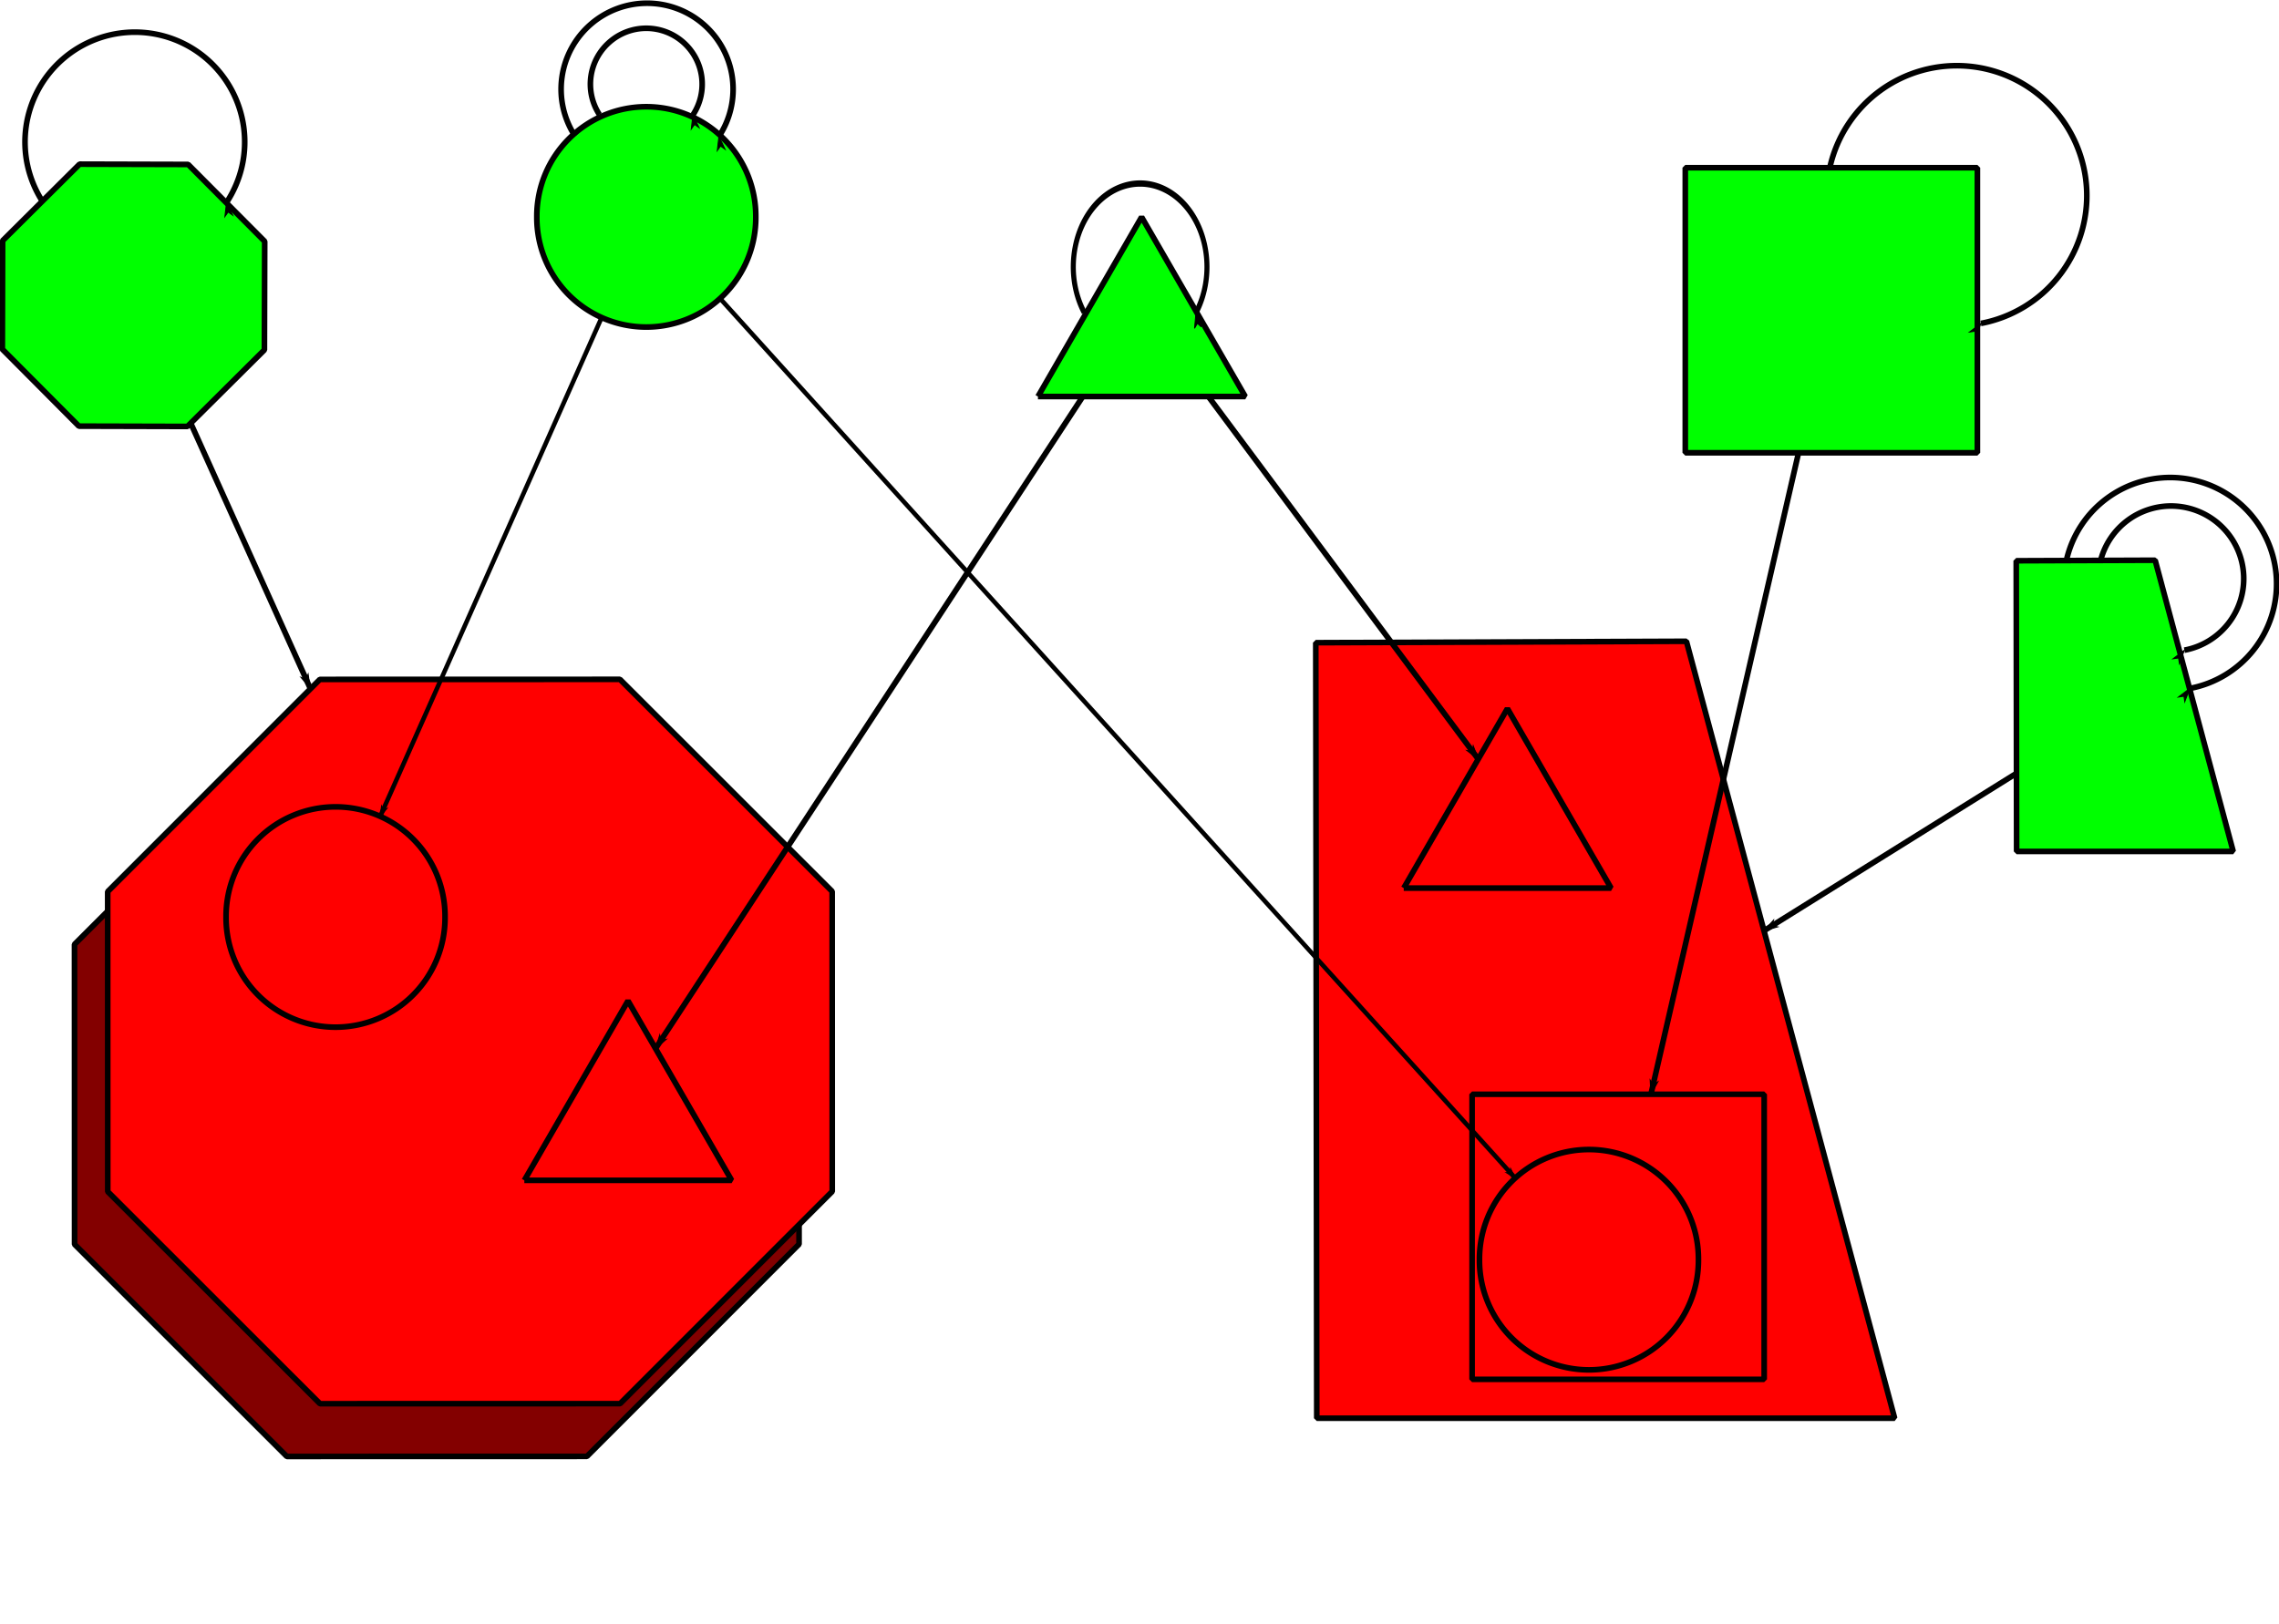 <?xml version="1.0" encoding="UTF-8" standalone="no"?>
<!-- Created with Inkscape (http://www.inkscape.org/) -->

<svg
   xmlns:dc="http://purl.org/dc/elements/1.1/"
   xmlns:cc="http://creativecommons.org/ns#"
   xmlns:rdf="http://www.w3.org/1999/02/22-rdf-syntax-ns#"
   xmlns:svg="http://www.w3.org/2000/svg"
   xmlns="http://www.w3.org/2000/svg"
   xmlns:sodipodi="http://sodipodi.sourceforge.net/DTD/sodipodi-0.dtd"
   xmlns:inkscape="http://www.inkscape.org/namespaces/inkscape"
   inkscape:version="0.48.5 r10040"
   version="1.1"
   id="svg2"
   height="360.398"
   width="505.516"
   sodipodi:docname="esquema constelacion.svg">
  <sodipodi:namedview
     id="base"
     pagecolor="#ffffff"
     bordercolor="#666666"
     borderopacity="1.0"
     inkscape:pageopacity="0.0"
     inkscape:pageshadow="2"
     inkscape:zoom="1.4"
     inkscape:cx="9.4468114"
     inkscape:cy="192.88541"
     inkscape:document-units="px"
     inkscape:current-layer="svg2"
     showgrid="false"
     inkscape:window-width="1920"
     inkscape:window-height="1007"
     inkscape:window-x="0"
     inkscape:window-y="25"
     inkscape:window-maximized="1"
     fit-margin-top="0"
     fit-margin-left="0"
     fit-margin-right="0"
     fit-margin-bottom="0"
     showguides="true"
     inkscape:guide-bbox="true" />
  <defs
     id="defs4">
    <marker
       inkscape:stockid="Arrow1Lend"
       orient="auto"
       refY="0"
       refX="0"
       id="Arrow1Lend"
       style="overflow:visible">
      <path
         id="path3844"
         d="M 0,0 5,-5 -12.5,0 5,5 0,0 z"
         style="fill-rule:evenodd;stroke:#000000;stroke-width:1pt"
         transform="matrix(-0.8,0,0,-0.8,-10,0)"
         inkscape:connector-curvature="0" />
    </marker>
    <marker
       inkscape:stockid="Arrow1Lstart"
       orient="auto"
       refY="0"
       refX="0"
       id="Arrow1Lstart"
       style="overflow:visible">
      <path
         id="path3841"
         d="M 0,0 5,-5 -12.5,0 5,5 0,0 z"
         style="fill-rule:evenodd;stroke:#000000;stroke-width:1pt"
         transform="matrix(0.8,0,0,0.8,10,0)"
         inkscape:connector-curvature="0" />
    </marker>
    <marker
       inkscape:stockid="Arrow1Lend"
       orient="auto"
       refY="0"
       refX="0"
       id="Arrow1Lend-5"
       style="overflow:visible">
      <path
         inkscape:connector-curvature="0"
         id="path3844-9"
         d="M 0,0 5,-5 -12.5,0 5,5 0,0 z"
         style="fill-rule:evenodd;stroke:#000000;stroke-width:1pt"
         transform="matrix(-0.8,0,0,-0.8,-10,0)" />
    </marker>
    <marker
       inkscape:stockid="Arrow1Lend"
       orient="auto"
       refY="0"
       refX="0"
       id="Arrow1Lend-4"
       style="overflow:visible">
      <path
         inkscape:connector-curvature="0"
         id="path3844-0"
         d="M 0,0 5,-5 -12.5,0 5,5 0,0 z"
         style="fill-rule:evenodd;stroke:#000000;stroke-width:1pt"
         transform="matrix(-0.8,0,0,-0.8,-10,0)" />
    </marker>
    <marker
       inkscape:stockid="Arrow1Lend"
       orient="auto"
       refY="0"
       refX="0"
       id="Arrow1Lend-8"
       style="overflow:visible">
      <path
         inkscape:connector-curvature="0"
         id="path3844-3"
         d="M 0,0 5,-5 -12.5,0 5,5 0,0 z"
         style="fill-rule:evenodd;stroke:#000000;stroke-width:1pt"
         transform="matrix(-0.8,0,0,-0.8,-10,0)" />
    </marker>
    <marker
       inkscape:stockid="Arrow1Lend"
       orient="auto"
       refY="0"
       refX="0"
       id="Arrow1Lend-2"
       style="overflow:visible">
      <path
         inkscape:connector-curvature="0"
         id="path3844-08"
         d="M 0,0 5,-5 -12.5,0 5,5 0,0 z"
         style="fill-rule:evenodd;stroke:#000000;stroke-width:1pt"
         transform="matrix(-0.8,0,0,-0.8,-10,0)" />
    </marker>
    <marker
       inkscape:stockid="Arrow1Lend"
       orient="auto"
       refY="0"
       refX="0"
       id="Arrow1Lend-3"
       style="overflow:visible">
      <path
         inkscape:connector-curvature="0"
         id="path3844-7"
         d="M 0,0 5,-5 -12.5,0 5,5 0,0 z"
         style="fill-rule:evenodd;stroke:#000000;stroke-width:1pt"
         transform="matrix(-0.8,0,0,-0.8,-10,0)" />
    </marker>
    <marker
       inkscape:stockid="Arrow1Lend"
       orient="auto"
       refY="0"
       refX="0"
       id="Arrow1Lend-1"
       style="overflow:visible">
      <path
         inkscape:connector-curvature="0"
         id="path3844-99"
         d="M 0,0 5,-5 -12.5,0 5,5 0,0 z"
         style="fill-rule:evenodd;stroke:#000000;stroke-width:1pt"
         transform="matrix(-0.8,0,0,-0.8,-10,0)" />
    </marker>
    <marker
       inkscape:stockid="Arrow1Lend"
       orient="auto"
       refY="0"
       refX="0"
       id="Arrow1Lend-17"
       style="overflow:visible">
      <path
         inkscape:connector-curvature="0"
         id="path3844-5"
         d="M 0,0 5,-5 -12.5,0 5,5 0,0 z"
         style="fill-rule:evenodd;stroke:#000000;stroke-width:1pt"
         transform="matrix(-0.8,0,0,-0.8,-10,0)" />
    </marker>
  </defs>
  <path
     sodipodi:type="star"
     style="fill:#830000;fill-opacity:1;stroke:#000000;stroke-width:2.325;stroke-linejoin:miter;stroke-miterlimit:0.4;stroke-opacity:1;stroke-dasharray:none"
     id="path3813-8-2"
     sodipodi:sides="8"
     sodipodi:cx="134.28571"
     sodipodi:cy="544.50507"
     sodipodi:r1="161.65598"
     sodipodi:r2="149.35065"
     sodipodi:arg1="0"
     sodipodi:arg2="0.39269908"
     inkscape:flatsided="true"
     inkscape:rounded="0"
     inkscape:randomized="0"
     d="M 295.942,544.505 248.594,658.813 134.286,706.161 19.978,658.813 -27.37,544.505 19.978,430.197 134.286,382.849 248.594,430.197 z"
     transform="matrix(0.497,-0.206,0.206,0.497,-82.023,-0.159)" />
  <path
     sodipodi:type="star"
     style="fill:#ff0000;fill-opacity:1;stroke:#000000;stroke-width:2.325;stroke-miterlimit:0.4;stroke-opacity:1;stroke-dasharray:none;stroke-linejoin:miter"
     id="path3813-8"
     sodipodi:sides="8"
     sodipodi:cx="134.28571"
     sodipodi:cy="544.50507"
     sodipodi:r1="161.65598"
     sodipodi:r2="149.35065"
     sodipodi:arg1="0"
     sodipodi:arg2="0.39269908"
     inkscape:flatsided="true"
     inkscape:rounded="0"
     inkscape:randomized="0"
     d="M 295.942,544.505 248.594,658.813 134.286,706.161 19.978,658.813 -27.37,544.505 19.978,430.197 134.286,382.849 248.594,430.197 z"
     transform="matrix(0.497,-0.206,0.206,0.497,-74.662,-11.862)" />
  <g
     id="layer1"
     inkscape:groupmode="layer"
     inkscape:label="Capa 1"
     transform="translate(-142.354,-363.525)">
    <path
       sodipodi:nodetypes="ccccc"
       inkscape:connector-curvature="0"
       id="path2987"
       d="m 620.4,487.827 17.313,64.612 -48.045,0 -0.083,-64.495 z"
       style="fill:#00ff00;fill-opacity:1;stroke:#000000;stroke-width:1.25;stroke-linecap:butt;stroke-linejoin:miter;stroke-miterlimit:0.4;stroke-opacity:1;stroke-dasharray:none" />
    <path
       sodipodi:nodetypes="ccccc"
       inkscape:connector-curvature="0"
       id="path2987-2"
       d="m 516.426,505.812 46.191,172.385 -128.184,0 -0.221,-172.071 z"
       style="fill:#ff0000;fill-opacity:1;stroke:#000000;stroke-width:1.25;stroke-linecap:butt;stroke-linejoin:miter;stroke-miterlimit:0.4;stroke-opacity:1;stroke-dasharray:none" />
    <path
       style="fill:none;stroke:#000000;stroke-width:1.25;stroke-linecap:butt;stroke-linejoin:miter;stroke-miterlimit:0.4;stroke-opacity:1;stroke-dasharray:none"
       d="m 395.58,431.591 0,0"
       id="path3833"
       inkscape:connector-type="polyline"
       inkscape:connector-curvature="0"
       inkscape:connection-start="#path3800"
       inkscape:connection-start-point="d4"
       inkscape:connection-end="#path3800"
       inkscape:connection-end-point="d4" />
    <rect
       y="606.32"
       x="468.886"
       height="63.249"
       width="64.791"
       id="rect2985-4"
       style="fill:none;stroke:#000000;stroke-width:1.25;stroke-linecap:butt;stroke-linejoin:miter;stroke-miterlimit:0.4;stroke-opacity:1;stroke-dasharray:none" />
    <path
       id="path3800-6"
       inkscape:label="Triangle"
       style="fill:none;stroke:#000000;stroke-width:1.25;stroke-miterlimit:0.4;stroke-opacity:1;stroke-dasharray:none;stroke-linejoin:miter"
       d="m 453.726,560.572 45.987,0 -22.993,-39.826 -22.993,39.826 z"
       inkscape:connector-curvature="0" />
    <rect
       y="400.738"
       x="516.176"
       height="63.249"
       width="64.791"
       id="rect2985-4-9"
       style="fill:#00ff00;fill-opacity:1;stroke:#000000;stroke-width:1.25;stroke-linecap:butt;stroke-linejoin:miter;stroke-miterlimit:0.4;stroke-opacity:1;stroke-dasharray:none" />
    <path
       style="fill:none;stroke:#000000;stroke-width:1.25;stroke-linecap:butt;stroke-linejoin:miter;stroke-miterlimit:0.4;stroke-opacity:1;stroke-dasharray:none;marker-end:url(#Arrow1Lend)"
       d="M 382.536,451.504 287.762,596.176"
       id="path4578"
       inkscape:connector-type="polyline"
       inkscape:connector-curvature="0"
       inkscape:connection-start="#path3800"
       inkscape:connection-start-point="d4"
       inkscape:connection-end="#path3800-7"
       inkscape:connection-end-point="d4" />
    <path
       style="fill:none;stroke:#000000;stroke-width:1.25;stroke-linecap:butt;stroke-linejoin:miter;stroke-miterlimit:0.4;stroke-opacity:1;stroke-dasharray:none;marker-end:url(#Arrow1Lend)"
       d="m 410.394,451.504 59.852,80.454"
       id="path5686"
       inkscape:connector-type="polyline"
       inkscape:connector-curvature="0"
       inkscape:connection-start="#path3800"
       inkscape:connection-start-point="d4"
       inkscape:connection-end="#path3800-6"
       inkscape:connection-end-point="d4" />
    <path
       style="fill:none;stroke:#000000;stroke-width:1.25;stroke-linecap:butt;stroke-linejoin:miter;stroke-miterlimit:0.4;stroke-opacity:1;stroke-dasharray:none;marker-end:url(#Arrow1Lend)"
       d="m 184.636,457.365 26.518,58.854"
       id="path5882"
       inkscape:connector-type="polyline"
       inkscape:connector-curvature="0"
       inkscape:connection-start="#path3813"
       inkscape:connection-start-point="d4"
       inkscape:connection-end="#path3813-8"
       inkscape:connection-end-point="d4" />
    <path
       style="fill:none;stroke:#000000;stroke-width:1.25;stroke-linecap:butt;stroke-linejoin:miter;stroke-miterlimit:0.4;stroke-opacity:1;stroke-dasharray:none;marker-end:url(#Arrow1Lend-17)"
       d="M 398.943,100.462 366.203,242.795"
       id="path6892"
       inkscape:connector-type="polyline"
       inkscape:connector-curvature="0"
       inkscape:connection-start="#rect2985-4-9"
       inkscape:connection-start-point="d4"
       inkscape:connection-end="#rect2985-4"
       inkscape:connection-end-point="d4"
       transform="translate(142.354,363.525)" />
    <path
       style="fill:none;stroke:#000000;stroke-width:1.25;stroke-linecap:butt;stroke-linejoin:miter;stroke-miterlimit:0.4;stroke-opacity:1;stroke-dasharray:none;marker-end:url(#Arrow1Lend-17)"
       d="m 447.291,171.579 -56.01,34.934"
       id="path7092"
       inkscape:connector-type="polyline"
       inkscape:connector-curvature="0"
       inkscape:connection-start="#path2987"
       inkscape:connection-start-point="d4"
       inkscape:connection-end="#path2987-2"
       inkscape:connection-end-point="d4"
       transform="translate(142.354,363.525)" />
  </g>
  <path
     id="path3800"
     inkscape:label="Triangle"
     style="fill:#00ff00;fill-opacity:1;stroke:#000000;stroke-width:1.25;stroke-miterlimit:0.4;stroke-opacity:1;stroke-dasharray:none;stroke-linejoin:miter"
     d="m 230.233,87.979 45.987,0 -22.993,-39.826 -22.993,39.826 z"
     inkscape:connector-curvature="0" />
  <path
     sodipodi:type="arc"
     style="fill:#00ff00;fill-opacity:1;stroke:#000000;stroke-width:1.25;stroke-miterlimit:0.4;stroke-opacity:1;stroke-dasharray:none;stroke-linejoin:miter"
     id="path3809"
     sodipodi:cx="175"
     sodipodi:cy="452.36218"
     sodipodi:rx="24.285715"
     sodipodi:ry="24.285715"
     d="m 199.286,452.362 a 24.286,24.286 0 1 1 -48.571,0 24.286,24.286 0 1 1 48.571,0 z"
     transform="translate(-31.639,-404.239)" />
  <path
     sodipodi:type="star"
     style="fill:#00ff00;fill-opacity:1;stroke:#000000;stroke-width:6.429;stroke-miterlimit:0.4;stroke-opacity:1;stroke-dasharray:none;stroke-linejoin:miter"
     id="path3813"
     sodipodi:sides="8"
     sodipodi:cx="134.28571"
     sodipodi:cy="544.50507"
     sodipodi:r1="161.65598"
     sodipodi:r2="149.35065"
     sodipodi:arg1="0"
     sodipodi:arg2="0.39269908"
     inkscape:flatsided="true"
     inkscape:rounded="0"
     inkscape:randomized="0"
     d="M 295.942,544.505 248.594,658.813 134.286,706.161 19.978,658.813 -27.37,544.505 19.978,430.197 134.286,382.849 248.594,430.197 z"
     transform="matrix(0.18,-0.074,0.074,0.18,-34.849,-22.554)" />
  <path
     style="fill:none;stroke:#000000;stroke-width:1.25;stroke-linecap:butt;stroke-linejoin:miter;stroke-miterlimit:0.4;stroke-opacity:1;stroke-dasharray:none"
     d="m 247.348,359.648 0,0"
     id="path3833-7"
     inkscape:connector-type="polyline"
     inkscape:connector-curvature="0" />
  <path
     style="fill:none;stroke:#000000;stroke-width:1.25;stroke-linecap:butt;stroke-linejoin:miter;stroke-miterlimit:0.4;stroke-opacity:1;stroke-dasharray:none"
     d="m 139.297,241.98 0,0"
     id="path3833-6"
     inkscape:connector-type="polyline"
     inkscape:connector-curvature="0"
     inkscape:connection-start="#path3800-7"
     inkscape:connection-start-point="d4"
     inkscape:connection-end="#path3800-7"
     inkscape:connection-end-point="d4" />
  <path
     id="path3800-7"
     inkscape:label="Triangle"
     style="fill:none;stroke:#000000;stroke-width:1.25;stroke-miterlimit:0.4;stroke-opacity:1;stroke-dasharray:none;stroke-linejoin:miter"
     d="m 116.304,261.893 45.987,0 -22.993,-39.826 -22.993,39.826 z"
     inkscape:connector-curvature="0" />
  <path
     transform="translate(-100.569,-248.897)"
     sodipodi:type="arc"
     style="fill:none;stroke:#000000;stroke-width:1.25;stroke-linejoin:miter;stroke-miterlimit:0.4;stroke-opacity:1;stroke-dasharray:none"
     id="path3809-4"
     sodipodi:cx="175"
     sodipodi:cy="452.36218"
     sodipodi:rx="24.285715"
     sodipodi:ry="24.285715"
     d="m 199.286,452.362 a 24.286,24.286 0 1 1 -48.571,0 24.286,24.286 0 1 1 48.571,0 z" />
  <path
     transform="translate(177.456,-172.861)"
     sodipodi:type="arc"
     style="fill:none;stroke:#000000;stroke-width:1.25;stroke-linejoin:miter;stroke-miterlimit:0.4;stroke-opacity:1;stroke-dasharray:none"
     id="path3809-4-7"
     sodipodi:cx="175"
     sodipodi:cy="452.36218"
     sodipodi:rx="24.285715"
     sodipodi:ry="24.285715"
     d="m 199.286,452.362 a 24.286,24.286 0 1 1 -48.571,0 24.286,24.286 0 1 1 48.571,0 z" />
  <path
     sodipodi:type="arc"
     style="fill:none;stroke:#000000;stroke-width:1.795;stroke-miterlimit:0.4;stroke-opacity:1;stroke-dasharray:none;marker-start:none;marker-end:url(#Arrow1Lend);stroke-linejoin:miter"
     id="path6068"
     sodipodi:cx="120"
     sodipodi:cy="257.36218"
     sodipodi:rx="35"
     sodipodi:ry="35"
     d="m 155,257.362 a 35,35 0 1 1 -49.029,-32.066"
     sodipodi:start="0"
     sodipodi:end="4.2999785"
     sodipodi:open="true"
     transform="matrix(-0.584,0.379,-0.379,-0.584,197.534,136.321)" />
  <path
     sodipodi:type="arc"
     style="fill:none;stroke:#000000;stroke-width:2.292;stroke-miterlimit:0.4;stroke-opacity:1;stroke-dasharray:none;marker-start:none;marker-end:url(#Arrow1Lend);stroke-linejoin:miter"
     id="path6068-7"
     sodipodi:cx="120"
     sodipodi:cy="257.36218"
     sodipodi:rx="35"
     sodipodi:ry="35"
     d="m 155,257.362 a 35,35 0 1 1 -49.029,-32.066"
     sodipodi:start="0"
     sodipodi:end="4.2999785"
     sodipodi:open="true"
     transform="matrix(-0.457,0.297,-0.297,-0.457,274.816,101.766)" />
  <path
     sodipodi:type="arc"
     style="fill:none;stroke:#000000;stroke-width:3.527;stroke-miterlimit:0.4;stroke-opacity:1;stroke-dasharray:none;marker-start:none;marker-end:url(#Arrow1Lend);stroke-linejoin:miter"
     id="path6068-2"
     sodipodi:cx="120"
     sodipodi:cy="257.36218"
     sodipodi:rx="35"
     sodipodi:ry="35"
     d="m 155,257.362 a 35,35 0 1 1 -49.029,-32.066"
     sodipodi:start="0"
     sodipodi:end="4.2999785"
     sodipodi:open="true"
     transform="matrix(-0.297,0.193,-0.193,-0.297,228.666,71.948)" />
  <path
     sodipodi:type="arc"
     style="fill:none;stroke:#000000;stroke-width:2.642;stroke-miterlimit:0.4;stroke-opacity:1;stroke-dasharray:none;marker-start:none;marker-end:url(#Arrow1Lend);stroke-linejoin:miter"
     id="path6068-7-4"
     sodipodi:cx="120"
     sodipodi:cy="257.36218"
     sodipodi:rx="35"
     sodipodi:ry="35"
     d="m 155,257.362 a 35,35 0 1 1 -49.029,-32.066"
     sodipodi:start="0"
     sodipodi:end="4.2999785"
     sodipodi:open="true"
     transform="matrix(-0.355,0.288,-0.231,-0.443,354.949,138.666)" />
  <path
     sodipodi:type="arc"
     style="fill:none;stroke:#000000;stroke-width:1.517;stroke-miterlimit:0.4;stroke-opacity:1;stroke-dasharray:none;marker-start:none;marker-end:url(#Arrow1Lend);stroke-linejoin:miter"
     id="path6068-7-5"
     sodipodi:cx="120"
     sodipodi:cy="257.36218"
     sodipodi:rx="35"
     sodipodi:ry="35"
     d="m 155,257.362 a 35,35 0 1 1 -49.029,-32.066"
     sodipodi:start="0"
     sodipodi:end="4.2999785"
     sodipodi:open="true"
     transform="matrix(-0.803,-0.185,0.185,-0.803,482.792,272.277)" />
  <path
     sodipodi:type="arc"
     style="fill:none;stroke:#000000;stroke-width:2.714;stroke-miterlimit:0.4;stroke-opacity:1;stroke-dasharray:none;marker-start:none;marker-end:url(#Arrow1Lend);stroke-linejoin:miter"
     id="path6068-7-5-8"
     sodipodi:cx="120"
     sodipodi:cy="257.36218"
     sodipodi:rx="35"
     sodipodi:ry="35"
     d="m 155,257.362 a 35,35 0 1 1 -49.029,-32.066"
     sodipodi:start="0"
     sodipodi:end="4.2999785"
     sodipodi:open="true"
     transform="matrix(-0.449,-0.104,0.104,-0.449,508.679,256.439)" />
  <path
     sodipodi:type="arc"
     style="fill:none;stroke:#000000;stroke-width:1.853;stroke-miterlimit:0.4;stroke-opacity:1;stroke-dasharray:none;marker-start:none;marker-end:url(#Arrow1Lend);stroke-linejoin:miter"
     id="path6068-7-5-8-9"
     sodipodi:cx="120"
     sodipodi:cy="257.36218"
     sodipodi:rx="35"
     sodipodi:ry="35"
     d="m 155,257.362 a 35,35 0 1 1 -49.029,-32.066"
     sodipodi:start="0"
     sodipodi:end="4.2999785"
     sodipodi:open="true"
     transform="matrix(-0.657,-0.152,0.152,-0.657,521.098,316.877)" />
  <path
     style="fill:none;stroke:#000000;stroke-width:1px;stroke-linecap:butt;stroke-linejoin:miter;stroke-opacity:1;marker-end:url(#Arrow1Lend-17)"
     d="M 133.508,70.327 84.283,181.261"
     id="path3028"
     inkscape:connector-type="polyline"
     inkscape:connector-curvature="0"
     inkscape:connection-start="#path3809"
     inkscape:connection-start-point="d4"
     inkscape:connection-end="#path3809-4"
     inkscape:connection-end-point="d4" />
  <path
     style="fill:none;stroke:#000000;stroke-width:1px;stroke-linecap:butt;stroke-linejoin:miter;stroke-opacity:1;marker-end:url(#Arrow1Lend-17)"
     d="m 159.644,66.142 176.529,195.341"
     id="path3030"
     inkscape:connector-type="polyline"
     inkscape:connector-curvature="0"
     inkscape:connection-start="#path3809"
     inkscape:connection-start-point="d4"
     inkscape:connection-end="#path3809-4-7"
     inkscape:connection-end-point="d4" />
</svg>
